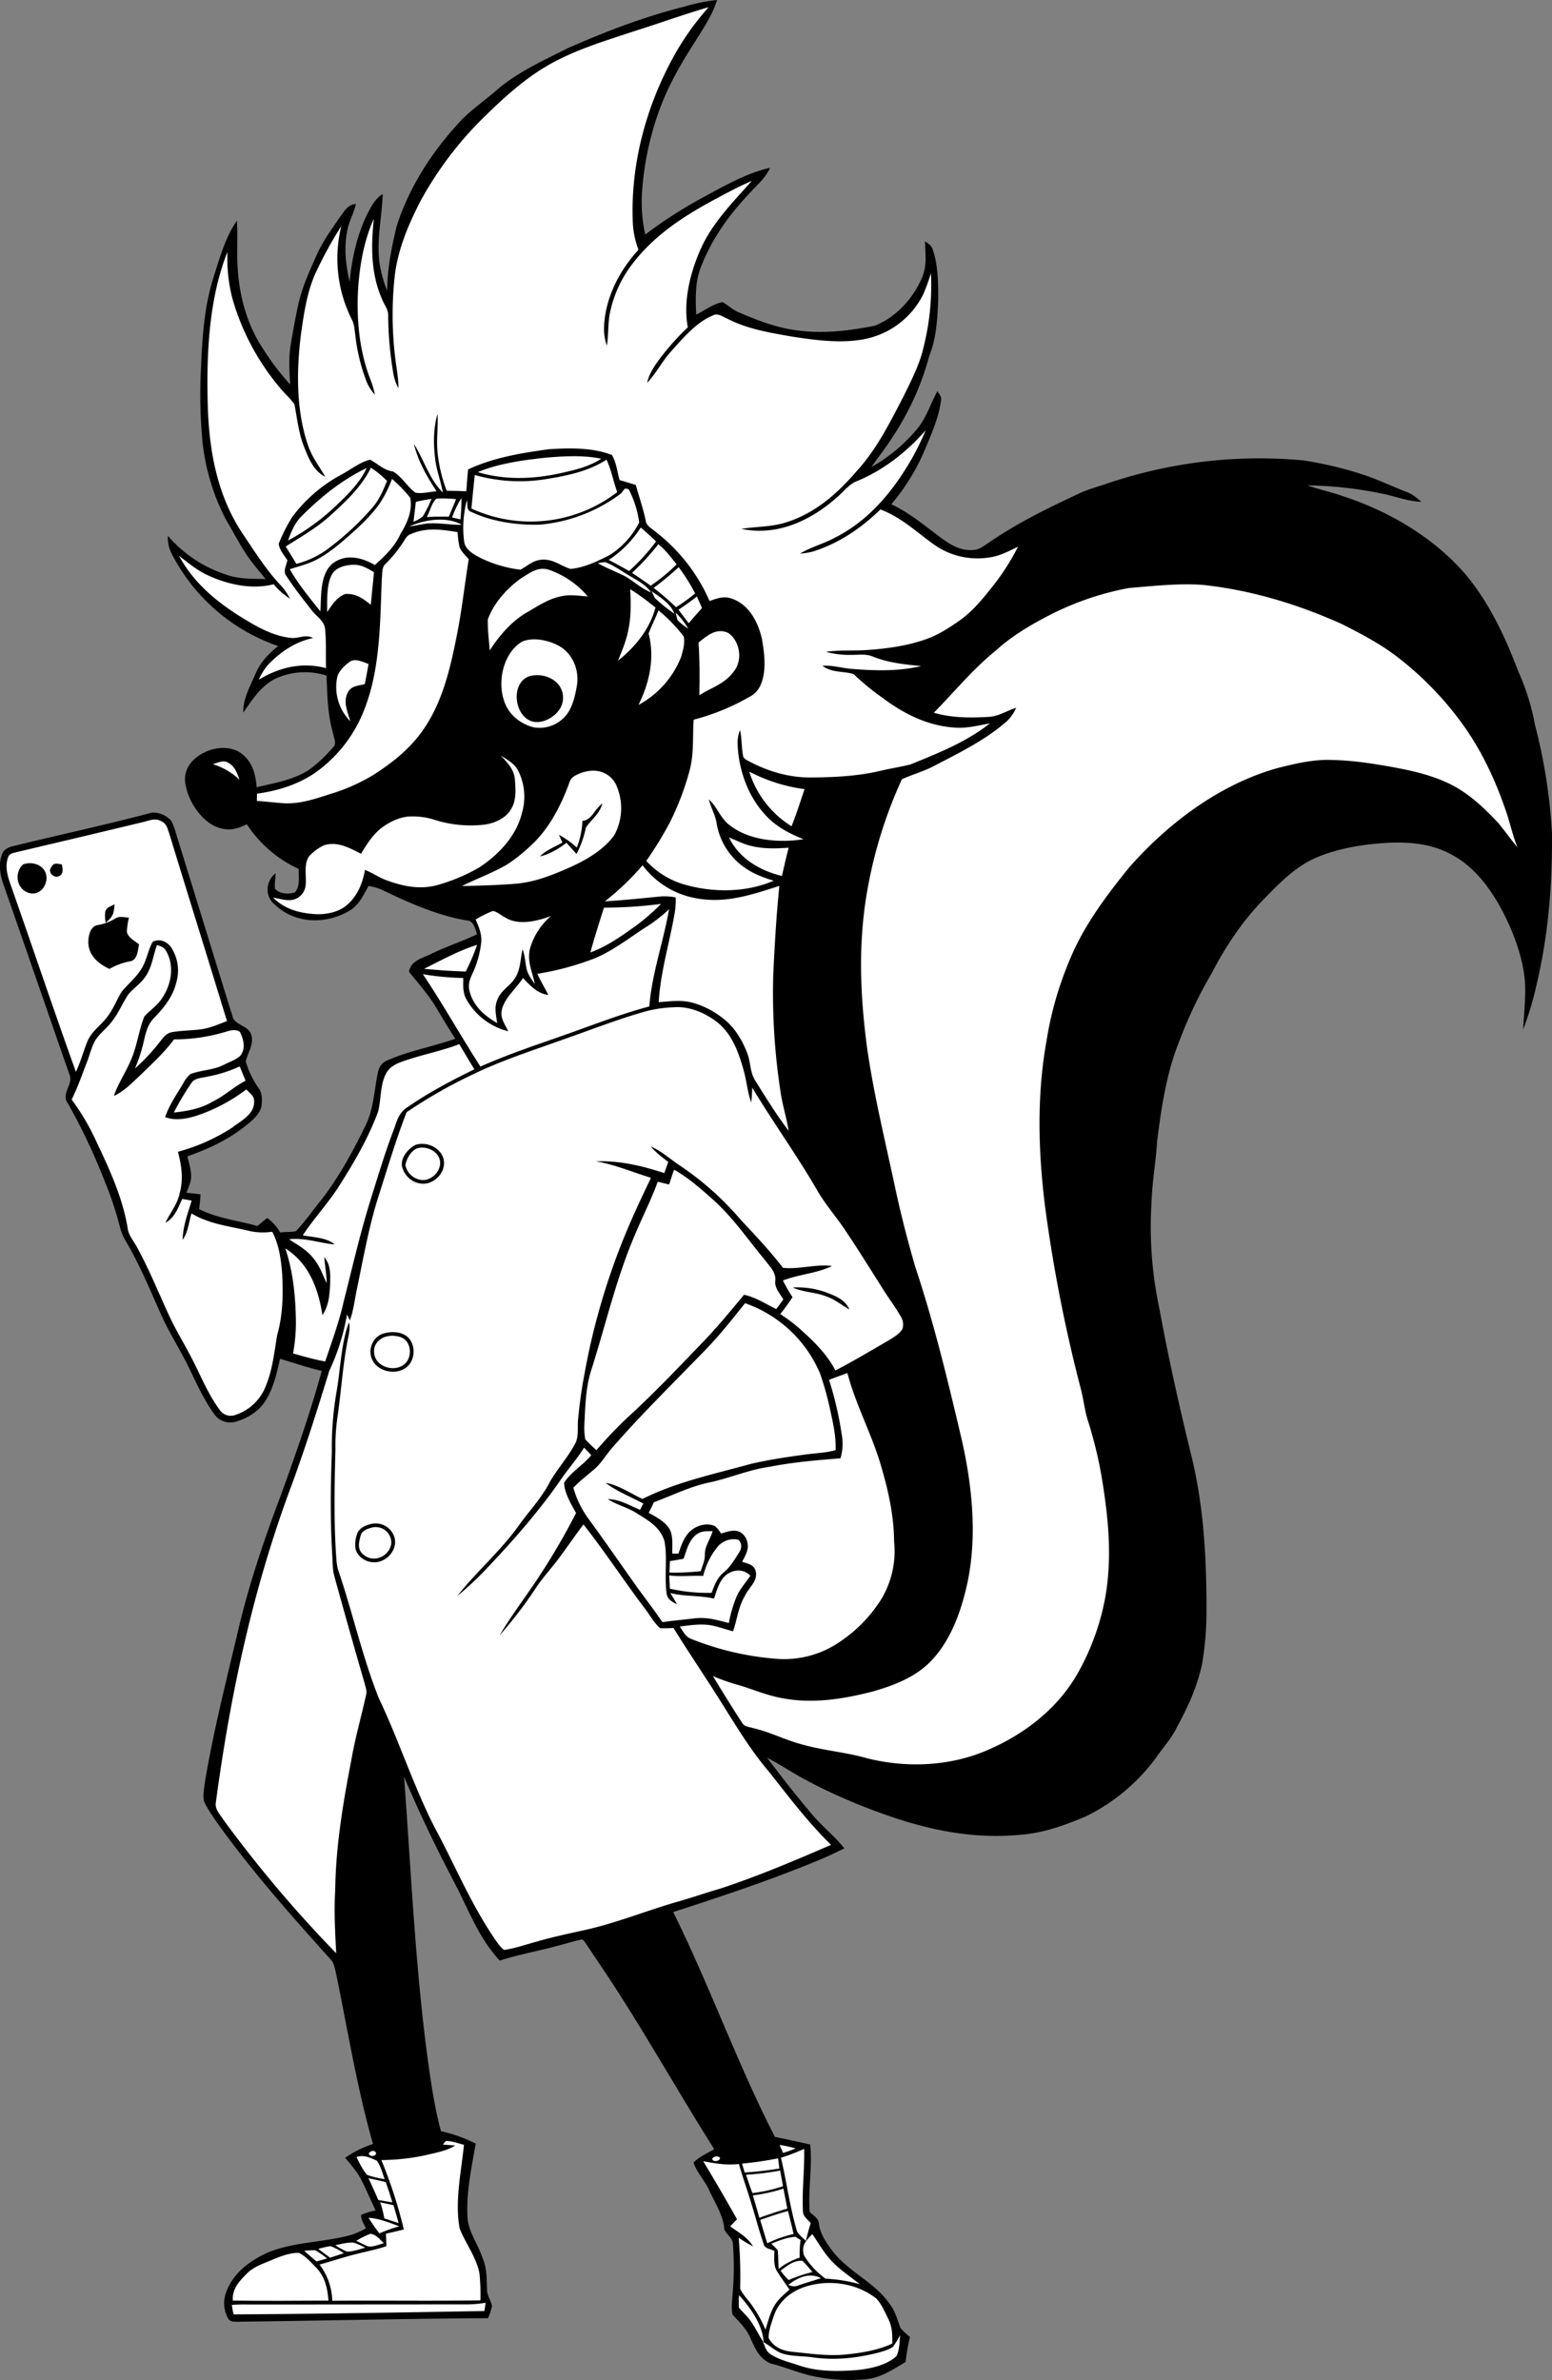 <svg id="Layer_1" data-name="Layer 1" xmlns="http://www.w3.org/2000/svg" viewBox="0 0 659.91 1011.77"><rect x="0" y="0" width="659.91" height="1011.77" fill="#808080" stroke="none"/><defs><style>.cls-1{fill:#fff;}</style></defs><path d="M535.39,48.73c-1.87,6.21-5.77,12-9.19,17.47-5.5,8.56-10.56,17.14-14.31,26.63a126.16,126.16,0,0,0-8.43,38.24,63.37,63.37,0,0,0,1.41,17.37,189.44,189.44,0,0,1,24.72-15.86c8.83-4.81,18.49-10.31,28.34-12.52-1.92,4.43-5.65,7.38-8.88,11-8.76,9.25-16,19.43-20.6,31.4-2.43,6.16-2.22,13.47-1.91,20,3.6-1.73,7.31-4.61,11.27-5.3,2.29,1.42,4.21,3.23,6.73,4.31,8.16,3.5,16.22,6.64,25.09,7.74,11.14,1.5,21.86.13,32.8-2,9.07-3.55,16.46-11.69,20.17-20.59,2.17-5.14,1.3-9.92,1.24-15.28,1.47,1,2.76,1.73,3.3,3.54,2.25,6.64,2.33,14.21,2.29,21.15-.33,8.36-.76,16.56-3.92,24.35-3.91,14.91-11.08,28.61-20.21,41-1.46,1.93-2.9,3.87-4.24,5.89a70.1,70.1,0,0,0,19.66-16.48c3.87-4.86,5.46-10.47,8.37-15.79.8,1.38,1.85,2.25,1.54,4-.92,7.16-4.08,14.24-6.85,20.87A89.9,89.9,0,0,1,609.5,263.1c7.37,3.52,13.53,8.51,20,13.45,4.38,3.24,8.84,6.4,14.58,6,2.62,0,4.5-1.6,6.6-2.95,11.89-8.2,24.45-14.43,37.49-20.52,4.46-2.27,9.16-3.42,13.87-5.05a201.08,201.08,0,0,1,82.74-9.56,160,160,0,0,1,25.64,6.14c6.37,2.15,12.28,5,18.6,7.44,2.34.88,3.93,2.47,5.88,4-6.12-.16-11.28-2.51-17.31-3.58a166.06,166.06,0,0,0-31.1-3.4c4.87,1.75,9.95,2.81,14.83,4.52,19.35,6.3,38.07,17.15,51.62,32.5,10.39,12,17.53,27.21,23.12,42a99.5,99.5,0,0,1,7.12,22.77A234.28,234.28,0,0,1,890.41,403c.17,21.52-1.5,42.89-6.45,63.87a133.85,133.85,0,0,1-5.81,19.52c.35-6.68,1.16-13.7.77-20.43-.93-10.47-4.86-20.91-9.7-30.18-5.18-9.68-12-18.87-22-24-8.17-4.38-17.15-5.15-26.27-4.79-10.32.58-21.14,2.25-30.71,6.3-9.11,3.9-16.07,11.23-22.85,18.21-8.82,9.09-16,20-21.8,31.2a188,188,0,0,0-13.58,28.47c-5.48,13.44-7.76,28.71-9.53,43.06-.51,8.65-2.11,17.15-2.35,25.82a165.87,165.87,0,0,0,3.22,44.34c3.86,21,8.5,41.89,13.61,62.65,5.38,21.81,6.54,43.64,6.56,66a135.82,135.82,0,0,1-1.82,22.69c-2,9.84-6,18.51-10.78,27.27-2.23,4.68-5.6,8.25-8.52,12.48A81.2,81.2,0,0,1,692,821c-9.08,3.8-18,7.06-27.93,7.75-23.15,2.16-44.57-3.45-65.9-11.85a227.61,227.61,0,0,1-26-12c-5.21-2.89-10.2-6.17-15.5-8.94,6,8,12.31,16,18.76,23.67,4.37,5.29,9.82,9.52,14.11,14.85-2.69,1.31-5.39,2.61-8.11,3.85-21.15,8.95-42.85,16.19-64.68,23.25C532.29,892.88,544,926,560,957.16c5,1,10,2.13,15,3.24,1,9.55-.94,19-.22,28.65,1.51,1.54,3.84,2.69,3.95,5.08.46,4.24,3.18,8.06,5.65,11.43,7.23,9.34,17.79,13.1,24.41,22.6,2.42,3.14,3.24,6.71,4.63,10.31a33.47,33.47,0,0,0,4,3.73,84.65,84.65,0,0,0-1.84,10.63c-5,3-10.73,6.83-16.66,7.31a73.93,73.93,0,0,1-22.79-1.3c-6.09-1.25-11.71-3.85-17.76-5.29-5.1-2.12-6.75-6.44-8.9-11.08-1.71-4-4.63-6.64-7.46-9.74-.62-2.45-.24-5.23-.08-7.73a133,133,0,0,0,.24-22c.09-2.58-2.5-4.21-3.67-6.41-.31-5.81-4-11.43-6.41-16.67-1.78-4.16-5.33-7.57-6.67-11.83,2.3-2.48,5.87-4,8.8-5.69-15-23.71-28.67-48.14-44-71.59-3.29-5-6.73-10-10-15-.66-.85-1.23-2.15-2.24-2.61-3.7.73-7.31,2-11,2.86-8,2.16-16.16,3.64-24,6.14-9.16-9.94-13.28-21.83-19.5-33.62C415.83,834,408.68,819.14,402.3,804c3,39.89,4.77,80.82,10.11,120.37,1.44,10.14,2.9,20.48,5.61,30.37A62.78,62.78,0,0,1,432.79,960c-1.77,10.14-4.08,20.78-3.51,31.09.2,6.14,4.29,11.2,6.31,17.32,2,4.43,1.81,8.9,2,13.63,0,2.64,1.6,4.5,2.13,7a26.65,26.65,0,0,1-1.71,5.18c-35.65.22-71.31,1.09-107,1.52-1.46-.07-2.6,0-3.49-1.36a13.39,13.39,0,0,1-.72-11.54c2.93-7.85,10.1-13.14,17.5-16.47,11.12-4.72,24.55-4.3,36.2-7.74a44.76,44.76,0,0,0,5.63-2.59c-.88-1.91-2.08-3.54-2.11-5.67a25.39,25.39,0,0,1,6.2-1.93c-2.12-4.45-4-9-6.29-13.39-1.78-3.36-4.24-6.1-6.64-9a43.84,43.84,0,0,1,11.83-5.86c-6.78-23.64-10.69-48.18-15.59-71.86-.52-2.14-.85-4.82-2.33-6.52-16-17.71-31.89-35.73-46.06-55-2.76-3.93-5.77-7.87-7.85-12.19-.62-2.57,0-5.57.33-8.16,3.6-21.7,9.1-43.15,14.13-64.55,4.62-19.75,11.15-38.88,18.29-57.84,6.26-17.31,12.42-34.76,17.27-52.53-6-1.46-11.83-3.39-17.72-5.18-1.49,6.38-2.71,12.34-6.3,18-2.69,4.38-7.64,7.31-12.47,8.74a8.37,8.37,0,0,1-9-2.9c-4.42-6.08-7.42-12.64-10.64-19.37-4-8.3-9-15.89-12.68-24.34-4.4-10-8.75-20.31-14.27-29.73a21.6,21.6,0,0,1-2.71-6.39,145.46,145.46,0,0,0-6.47-19.42,251.84,251.84,0,0,0-15.76-33.29c-3-4.17,2.79-8.09.63-12.45-9.22-26.48-18.36-53.06-27.61-79.54-1.68-4.49-2.71-9.51-.81-14.1,1.59-3.22,5.07-3,8.13-4,18.48-4.44,37.16-8.53,55.52-13.39a10.29,10.29,0,0,1,8.16,3.49c1.48,2.69,2.13,5.9,3.1,8.81C314,431,321.76,456.2,329.35,480.74c.89,3.82,6.29,3.79,7.83,7.41,1.66,4.28-1.33,7.86-2.18,11.83a38.67,38.67,0,0,0,5.58,11.5c1.58,2.19,1.46,5.48,1,8-.87,3.14-3.94,5.71-6.42,7.65-7.24,6-16.22,10.09-25,13.2.73,2.77,1.64,5.73,1.61,8.61,0,2.3-1.2,4.7-2,6.85,2,.2,4,.41,6,.68-.12,2.1-.33,4.19-.58,6.28,7.92,4,16.36,4.79,24.78,7.19,1.36-1.18,2.74-2.31,4.15-3.42a19.43,19.43,0,0,1,5.51,6.15c2.21-.28,4.52-.09,6.68-.55,3.92-4,7.12-8.83,10.71-13.17,7.47-9.56,13.38-20.41,18.69-31.29,3.81-7.49,3.83-15.45,5.61-23.46a6.5,6.5,0,0,1,4.12-4.79c9-3.93,19.47-5.86,28.66-9.09-2.83-4.36-5.47-8.81-8.13-13.27-3.32-5.5-7.55-10.23-11.56-15.2.74-4.87,6.07-5.85,9.77-7.76,6.25-3.05,12.94-5.17,19.17-8.19-.68-2.1-1.47-5.83-4.26-5.85-12.74-2.12-25.21-7.75-36.77-13.33a29.4,29.4,0,0,0-5.09-1.37c-2.19,3.9-3.78,7.6-7.6,10.22-9.95,6.18-23.27,6.14-32.1-2.12-4.51-3.55-4.2-9.93.14-13.49,0,2.16-.49,4.4-.24,6.55,1.89,2.28,5.78,2.47,8.4,1.61,2.39-2.31,1.62-6.93,1.7-10a52.23,52.23,0,0,1-22-18.91c-2.8,1.13-5.31,2.29-8.43,2.08-4.55-.27-8.36-2.71-11.29-6.07a27,27,0,0,1-6.51-13.44,11,11,0,0,1,2.58-9c4.68-5.37,13.47-7.93,20-4.56,5.56,3.28,7.32,9.06,7.75,15.17,7.6-1.8,16.56-3.23,23-7.93a59.66,59.66,0,0,0,9.73-9.33c1.3-1.25.11-3.66-.11-5.2-2.46-8.29-2.54-16.5-2.92-25a30,30,0,0,0-22.54,1.72c-5.92,3.48-9,8.55-12.83,14-.25-5.61,3-11.48,5.23-16.54,2-4.89,5.57-8.44,9.6-11.73a80.08,80.08,0,0,1-45.41-39.53,14.31,14.31,0,0,1-1.47-7.31,55.11,55.11,0,0,0,24.43,16.36c5.68,2.11,11.14,1.82,17.11,2-2.08-2.63-4.28-5.16-6.3-7.84-4.1-5.41-7-11.56-10.56-17.43A92.77,92.77,0,0,1,316.66,237a216.9,216.9,0,0,1-.85-28c.64-14.66,1.09-28.58,5.59-42.7,2.58-8,5-16.92,9.86-23.78.37,6.12-.06,12.2.2,18.32.49,11.27,3,22.29,8.48,32.21a112.68,112.68,0,0,0,13.93,19.14c-.27-5.76-.69-11.27.27-17s1.94-11.27,3.16-16.85c1.74-7.78,4.94-14.65,8.17-21.87,2.52-5.53,6.09-10.3,9.57-15.44,2-2.61,3.16-5.26,6.83-5.6A44.06,44.06,0,0,1,380,141c-3.7,8.32-2.94,18.78-.84,27.43,1-9.7,3-19.17,7.19-28.05,1.85-3.56,3.38-6.94,6.88-9.18-.3,9.86-2.71,19.54-1.3,29.77a56.21,56.21,0,0,0,3.2,11.37c.06-9.39,1.86-18.26,4-27.33,5-15.76,14.13-30.37,25.19-42.62,5.08-6,11.07-9.93,17-15,8.71-7.75,20.34-13,30.75-18.25,16-7,32.47-13.38,49.44-17.59A75.19,75.19,0,0,1,535.39,48.73Z" transform="translate(-230.51 -48.73)"/><path class="cls-1" d="M531.83,51.78a116.42,116.42,0,0,0-13.14,17.91c-13,22.25-20.35,48.51-19.07,74.36A36.83,36.83,0,0,0,502,154.9c-6.6,7.25-11.57,15.77-13.7,25.4-1.06,4.94-1.55,10.5.25,15.32.77-4.63.38-9.23,1.3-13.84a51,51,0,0,1,8.49-19.43c9.08-12.56,21.42-20.86,34.84-28.17,5.58-3,11.18-6.05,17-8.54-8.4,9.45-17.37,18.39-22.3,30.25-4.16,9.78-6.87,21.36-4.92,32a107.54,107.54,0,0,0-12.29,13.83c-2.18,3-4.18,6.06-5,9.76,3.93-4.08,6.43-9.3,10.29-13.48,5-5.6,10.74-12.38,17.82-15.23,1.88-1.09,4.26.73,6,1.43,8.42,4.42,18.25,6,27.56,7.63,9.84,1.51,20.83,3,30.66,1.08A35.56,35.56,0,0,0,623,174a75.75,75.75,0,0,0,3.34-9.18,107.54,107.54,0,0,1-3.08,31.3c-1.61,7.42-5.38,14.56-8.71,21.42-6,11.42-11.31,22.29-20.13,31.87-8,9.23-17.08,17.22-28.91,21.15-6.66,2.28-12.9,1.91-19.78,3,14.86,3.14,29-3.25,40-12.83,3.15-2.49,5.69-6.32,9.45-7.58,11.22-4.72,20.93-12.36,28.92-21.49A111,111,0,0,1,612.6,252.6c-7.13,10.3-15.93,19.12-27.22,24.78-4.81,2.59-10,3.85-14.68,6.7a31.61,31.61,0,0,0,5.56-.91c11-3.49,20.4-9.9,28.61-17.87,8.74,3.34,14.87,9.2,22.28,14.56a31.91,31.91,0,0,0,23.55,5.92c4.69-.54,8.51-2.65,12.68-4.63a102.13,102.13,0,0,1-10.17,16.06c-4.52,5.67-8.71,11.06-14.68,15.32-4.36,3.06-9.1,6.1-14.14,7.88-7.7,2.78-16.22,4-24.36,4.59-6.14.53-12.2-.06-18.32.84A36.82,36.82,0,0,0,592,327.13c3.56.06,6.66-.61,10,.85,6.53,2.58,13.28,3.22,20.21,3.91-9.66,2.27-19.47,2-29.3,1.22-4.27-.29-8.47-1.69-12.68-1.31,4,3,8.7,2.13,13.24,3.5a103.33,103.33,0,0,0,12.17,10c8.89,6.72,19,11.86,30.28,12.7,5.46.53,10.23-.82,15.52-1.75-10.29,8.05-21.83,12.56-33.77,17.46-4.08,1-8.26,1.66-12.37,2.6-9.82,2.42-20.27,2.87-30.34,2.94-9.52,0-18.59-2.82-26.87-7.36a3.61,3.61,0,0,1-1.54-1.39c-.77-3.74-.57-7.61-1.35-11.37-1.45,3.22-1.09,6.4-.78,9.81,1.1,9.12,4.47,18.06,10.5,25.08,4.59,5.55,10.62,8.85,17.22,11.47-10,1.61-22.64.69-31-5.67-4.29-3-5.46-7.84-9.22-11.25.83,3.53,2.75,6.56,3.3,10.18A28.51,28.51,0,0,0,542,413c4.66,5.36,10.8,8.18,17.5,10.12-11.39,4.95-24.76,5.12-36.65,2a35.44,35.44,0,0,1-17.55-10.4A156,156,0,0,0,515,399a116.43,116.43,0,0,0,8.62-22.32c2.05-7.47,1.34-14.37,1.83-22a95.29,95.29,0,0,0,23.64-9.66,10.06,10.06,0,0,0,4.52-4.44c3-6.11,2-13.91.84-20.39-1.66-7.13-5.48-14.48-12.83-17-3.4-1.18-6.22-.08-9.41,1.05a74.88,74.88,0,0,0-23.06-29.52c-1.62-1.44-3.85-2.39-4.1-4.77-1.09-5.11-2.8-10-4.19-15.05-2.29-.72-4.59-1.4-6.89-2.08-1-3.46-1.41-7.58-3.27-10.67-8.24-3.21-18.08-3-26.78-2.45-11.52,1.57-23.81,3.58-34.38,8.61-.3,3.09-.53,6.2-.74,9.3-2.78-.17-5.57-.22-8.35-.23a64,64,0,0,1-3.9-16.42c-.54-5.45.31-10.78,0-16.24-1.87,6.29-1.79,13.29-.92,19.74.62,4.66,2.35,9,3.17,13.61-5.58-5.24-8.15-14.21-12.29-20.59,1.83,7.47,5.5,13.74,9.63,20.12-2.88.16-6.18,1.13-9,.57-3.41-2.52-5.95-7-9.54-9-4-.56-6.3-3.23-9.72-5-4.36,1-8.3,4.27-12.25,6.35a63.27,63.27,0,0,0-20.92,18.07,72.84,72.84,0,0,0-5.7,11.29c.28,2.58,2.29,4.9,3.69,7-.35,2-1.92,4.73-.54,6.53,3.24,5,7,9.78,10.7,14.52,2.14,2.9,5.43,4.53,5.86,8.09.59,5.54.22,11.19.43,16.76-10.09-2.71-19.84-.4-28.61,4.9a25,25,0,0,1,3.94-6.33c5.27-5.5,11.6-9.82,19.16-11.38-3.12-1.65-5.46,0-8.69,0-5.81-.4-11.44-2.85-16.46-5.67C325.66,307,313.87,298.37,306.61,285c3.95,3,7.6,6.15,12.17,8.24,8.51,4,18.83,6.23,28.1,3.87a29.48,29.48,0,0,0,6.92,6.12,23.55,23.55,0,0,0-4.12-5.87c-6.29-6.73-11.28-14.78-16.51-22.52C322.68,258.64,319.41,240,318.85,221c-.58-21.36.38-45.14,8.39-65.21a66.92,66.92,0,0,0,2.11,19.93A102.45,102.45,0,0,0,349.05,213c2.08,2.61,4.61,4.84,6.62,7.49,1.2,6,1.74,12,4,17.84,2,5.11,4,10.42,9.14,13.12-2.57-4.6-5.79-8.54-7.41-13.67-5.07-14.83-4.83-32.05-2.86-47.43,1.25-8.73,2.66-18.31,6.51-26.29a169.64,169.64,0,0,1,10.57-19.19,57.85,57.85,0,0,0,4.64,40c.95,1.94,1,4.15,1.32,6.28a79.85,79.85,0,0,0,4.73,19.65,18.08,18.08,0,0,0,3.61,5.71A40.54,40.54,0,0,0,388,210c-4.56-11.58-5.85-24.7-5.3-37.05.58-10.49,2.38-21.57,6.76-31.19-1.21,11.84-1.33,23.13,3.53,34.25,1,2.5,2.67,4.22,2.58,7a152.3,152.3,0,0,0,2.17,24.4,20.81,20.81,0,0,0,2.16,6.36c.1-4.2-.78-8.08-1.25-12.21a150.86,150.86,0,0,1-.19-36.41c1.51-11.1,5.75-21,10.8-30.88a151.72,151.72,0,0,1,27.66-36.35C444.3,90.68,452.23,83.52,461,78c12.4-7.69,26-11.63,39.73-16.19C511.13,58.55,521.37,54.81,531.83,51.78Z" transform="translate(-230.51 -48.73)"/><path class="cls-1" d="M463,243.25c7.57-.62,15.7-1.11,23.17.5-5.39,3.5-11.17,4.75-17.34,6.15-11.63,2.56-23.69,3-35.2-.46C442.75,245.67,453.23,244.26,463,243.25Z" transform="translate(-230.51 -48.73)"/><path class="cls-1" d="M488.4,244.13c2.07,4.37,2.87,9.22,4.56,13.79a60.27,60.27,0,0,1-62,7c.43-4.76.93-9.51,1.42-14.26a70.16,70.16,0,0,0,29.43,1.89C471,251.08,480.52,249.27,488.4,244.13Z" transform="translate(-230.51 -48.73)"/><path class="cls-1" d="M386.39,247.71c-3.11,6.77-8.56,11.75-13.86,16.82a93.26,93.26,0,0,1-19.58,14c1.47-3.91,2.93-7.6,6-10.58C367.13,259.87,375.94,252.7,386.39,247.71Z" transform="translate(-230.51 -48.73)"/><path class="cls-1" d="M388.24,247.56a42.89,42.89,0,0,1,6.84,5.62c-1.61,3.9-3.17,7.69-5.93,11a117.07,117.07,0,0,1-18.07,17,38.46,38.46,0,0,1-14.58,7.26c-1.44-2.5-3-4.93-4.51-7.37,6.31-4.05,12.72-7.64,18.37-12.64C377.34,262.16,384,256,388.24,247.56Z" transform="translate(-230.51 -48.73)"/><path class="cls-1" d="M397.18,252.31a60.78,60.78,0,0,1,7.73,8c1.15,5.43-1.32,10.83-4.1,15.39-2.49,5.45-6.53,9.26-10.89,13.22-5.8-3.31-12.71-5-18.34-.33-5.13,4.79-4.42,13.66-4.85,20.05-4.56-5.76-9.39-11.53-13-17.93,4.08-1.33,8-2.23,11.77-4.27,4.76-2.53,9.14-6.24,13.2-9.76,4.7-4.16,9.54-8.67,13.19-13.8A49.84,49.84,0,0,0,397.18,252.31Z" transform="translate(-230.51 -48.73)"/><path class="cls-1" d="M497.91,256.87a42.94,42.94,0,0,1,4.38,14,35.45,35.45,0,0,1-12.6,13.85c-5.21,2.64-10.71,5.34-16.58,5.86-4.2-1.25-7.24-4.23-12.12-3.92-3.89.22-6,2.58-9.22,4.26A53.25,53.25,0,0,1,435,286c-2.85-1.45-6.68-3.51-7.12-7a44.69,44.69,0,0,1,1.18-17.64c.43,1.84-.43,4.12,1.74,4.94,8.86,4.22,19.44,5.73,29.19,5.47a67.17,67.17,0,0,0,34.5-13.22C495.87,257.24,495.75,255.7,497.91,256.87Z" transform="translate(-230.51 -48.73)"/><path class="cls-1" d="M414,260.8a50.43,50.43,0,0,1-3.74,7.5,16.81,16.81,0,0,1-3.93,2.26c.34-2.82.66-5.65,1-8.47C409.54,261.53,411.77,261.17,414,260.8Z" transform="translate(-230.51 -48.73)"/><path class="cls-1" d="M416.07,260.71a50.9,50.9,0,0,1,8.37.22q-1.53,3.74-3.1,7.45c-3.12-.08-6.23,0-9.35.15C413.3,266.18,414.06,262.46,416.07,260.71Z" transform="translate(-230.51 -48.73)"/><path class="cls-1" d="M426.71,260.46a81.11,81.11,0,0,1-.42,9.09l-3.54-.83A38.74,38.74,0,0,1,426.71,260.46Z" transform="translate(-230.51 -48.73)"/><path class="cls-1" d="M426.92,271.84c-4.77.1-9.22-.87-14-.62-2.84.2-5.58,1-8.42,1.34C411,269.57,420.5,268.14,426.92,271.84Z" transform="translate(-230.51 -48.73)"/><path class="cls-1" d="M502.94,273c2.28,1.87,4.4,3.86,6.54,5.9A84.61,84.61,0,0,1,498,291.48c-2.86-1.62-5.74-3.21-8.67-4.69A46.51,46.51,0,0,0,502.94,273Z" transform="translate(-230.51 -48.73)"/><path class="cls-1" d="M425.07,274.93a45.89,45.89,0,0,0,.81,6.32c.74,2,2.59,3.63,3.94,5.22-1.76,10.8-2.91,21.66-5.08,32.39-2.61,13.4-5.95,27.74-13.67,39.21-5.65,8.52-13.33,14.68-21.87,20.13a79.79,79.79,0,0,1-18,8c-6.68,2.12-13.1,4.43-20.24,4-3.75-.28-7.48-.74-11.23-1,0-1,.06-2.05.06-3.07,8.53-1.16,16.66-3.63,23.92-8.33a58.56,58.56,0,0,0,21.94-28.08c6.62-17.11,6.48-37,7.21-55.05.27-2-.08-4.8,1.55-6.18a55.61,55.61,0,0,0,7.21-8.77c1.19-1.64,1.73-3.45,3.84-4.05C412,272.87,418.32,273.86,425.07,274.93Z" transform="translate(-230.51 -48.73)"/><path class="cls-1" d="M510.45,280.07c3,2.43,5.38,5.61,7.78,8.57a76.83,76.83,0,0,1-11.05,9.07c-2.62-1.86-5.28-3.66-7.94-5.46A104.22,104.22,0,0,0,510.45,280.07Z" transform="translate(-230.51 -48.73)"/><path class="cls-1" d="M487.81,287.7c3.93,1.39,7.61,4.3,11.25,6.31,3.16,1.86,6.16,3.49,8.3,6.59-4.25-1.71-7.28-4.71-11.14-6.94-3.83-1.9-7.79-3.39-11.51-5.51A22.92,22.92,0,0,1,487.81,287.7Z" transform="translate(-230.51 -48.73)"/><path class="cls-1" d="M381,288.8c3.33,0,5.76,1.57,8.52,3.17-.39,4.63-.95,9.24-1.35,13.88-3.24-2.7-6.41-4.9-10.86-4.61-3.75,1.49-5.52,4.53-7.71,7.67.09-4.91-.35-11,1.81-15.52C373,289.88,377.5,288.88,381,288.8Z" transform="translate(-230.51 -48.73)"/><path class="cls-1" d="M519.09,289.84a80.6,80.6,0,0,1,7,11.19,84.59,84.59,0,0,1-8.12,5.83,122,122,0,0,0-9.53-8.21A124.19,124.19,0,0,0,519.09,289.84Z" transform="translate(-230.51 -48.73)"/><path class="cls-1" d="M463.85,290.93a37.94,37.94,0,0,1,16.59,11.36c-3.86-.25-7.3-.93-11.15-.1-5.33,1-9.78,4-14.41,6.69-6.65,3.72-12.05,10-16.14,16.37-.32-4.36-.92-8.79-.81-13.16,2.57-7.16,8.27-13.4,14.44-17.72C456,292.15,459.32,289.52,463.85,290.93Z" transform="translate(-230.51 -48.73)"/><path class="cls-1" d="M741.92,297.38c20.38,2.16,40.43,8.2,59.08,16.62,8.18,4.12,16.61,8.52,23.85,14.16A137.83,137.83,0,0,1,852.4,356.6C860.63,368,866.51,380.73,871,394c1.7,5,2.73,10,4.72,14.91-2.86-3.37-5.37-7-8.22-10.4-5.76-6.16-12.27-12.32-19.84-16.16s-15.54-5.71-23.74-7.28c-8.81-1.61-17.94-3.1-26.9-3.25-7.6-.38-15.45,1.46-22.79,3.3-24.7,6.71-46.93,23.41-63.65,42.43-9.42,11.6-19,24.4-24.8,38.23a146.51,146.51,0,0,0-10.3,35.55c-4.37,24-3.46,49.51-.16,73.63A641.1,641.1,0,0,0,690,638.87c1.24,4.61,1.65,9.34,3.13,13.9A180.7,180.7,0,0,1,699,677c2.74,16.7,4.41,32.93,1.65,49.77a103.3,103.3,0,0,1-12.5,34.34c-8.76,14.84-23.16,25.59-38.91,32.1s-33.89,7.11-50.34,2.91c-8.95-2.55-18.23-3.21-27.19-5.76-7.24-1.85-13.79-5.38-21.07-7-1.78-.6-3.62-.5-4.63-2.32-4.27-6.51-8.33-13.17-12.4-19.8a86.09,86.09,0,0,0,9.73,3.5c6.45,1.74,12.39,4.5,19,5.76,13.12,2.7,26.56.62,39.36-2.72,9.39-2.71,18.66-6.27,25.38-13.68,8.14-8.81,12.51-21.62,14.92-33.17,4.24-20.71,1.59-43.08-3.33-63.46-5.56-23.54-11.33-47.24-19-70.2-3.28-11.33-6.24-22.71-8.67-34.26-4.12-19.28-8.86-38.59-11.7-58.11-3.08-22.62-4-45.11,0-67.68A193.05,193.05,0,0,1,614,380c4.62-2.12,9.58-3.4,14.09-5.88,10-5.2,20.68-10.45,29.29-17.72a16.85,16.85,0,0,0,5.19-6.78c-4.11,1.31-7.49,3.66-11.62,3.86-7.9.47-15.71.47-23.38-1.76,8.76-8.89,16.82-18.78,26.54-26.57,6.18-5.65,13.58-10.13,21-14.05a123.55,123.55,0,0,1,35.35-12.39C720.78,297.87,731.57,296.62,741.92,297.38Z" transform="translate(-230.51 -48.73)"/><path class="cls-1" d="M498.49,299.21l2.64,1.73c2.8,1.88,5.46,3.95,8.1,6.05-2.51,9.32-8.53,16.67-15.94,22.61,1.56-4,3.29-7.84,4.18-12.08C498.9,311.44,498.79,305.4,498.49,299.21Z" transform="translate(-230.51 -48.73)"/><path class="cls-1" d="M507.64,300.11c3.47,2.42,8.18,5.38,9.64,9.54a64.09,64.09,0,0,1-8.37-6.75C508.47,302,508,301.05,507.64,300.11Z" transform="translate(-230.51 -48.73)"/><path class="cls-1" d="M526.82,302.31,529,307.2c-1.92,2.13-3.79,4.3-5.66,6.47q-2.16-2.88-4.34-5.73C521.7,306.14,524.29,304.28,526.82,302.31Z" transform="translate(-230.51 -48.73)"/><path class="cls-1" d="M510.48,308.2a68.25,68.25,0,0,1,10.68,11c.79,2.67-.31,6.23-1.07,8.88A39.73,39.73,0,0,1,502,348.4c4.66-9.44,7-20,4.29-30.37C507.58,314.72,509.21,311.54,510.48,308.2Z" transform="translate(-230.51 -48.73)"/><path class="cls-1" d="M517.8,309.16a33,33,0,0,1,5.34,6.79,25.07,25.07,0,0,1-4.55-3.59C518.3,311.3,518,310.23,517.8,309.16Z" transform="translate(-230.51 -48.73)"/><path class="cls-1" d="M540.16,317.81c5.12,3.46,6.28,11.83,2.22,16.56-4,5.29-9.22,6.54-14.52,9.91.17-7.46.18-14.92-.33-22.37C531.11,318.94,535.26,315.44,540.16,317.81Z" transform="translate(-230.51 -48.73)"/><path class="cls-1" d="M452.53,321.49c4.6-2,11-.65,15.32,1.65,6,3.09,9,10.21,8,16.76-.64,3.85-1.52,8-3.56,11.4a14.58,14.58,0,0,1-15.13,6.57c-5.84-1.62-10.65-5.65-12.43-11.58C442,338,444.66,326.16,452.53,321.49Z" transform="translate(-230.51 -48.73)"/><path class="cls-1" d="M379.31,330c2.35-1.53,5.56.2,7.9,1-.49,2.87-1,5.71-1.61,8.55-2.4.67-5.51.72-6.93,3.11-2.53,4.12-.42,8.55.81,12.7A20.68,20.68,0,0,1,374,336.15C374.91,333.63,377.15,331.55,379.31,330Z" transform="translate(-230.51 -48.73)"/><path d="M455.35,336.29c4.51-1.46,10.49.1,13.16,4.2a9,9,0,0,1-.56,10.45c-2.36,3-6.71,5.36-10.61,4.61C449.2,353.82,447.36,339.36,455.35,336.29Z" transform="translate(-230.51 -48.73)"/><path class="cls-1" d="M443.44,369.88c2.76,1.91,5.72,3.29,7.32,6.36a24.36,24.36,0,0,1,1.63,18.27c-2.34,9.61-9.92,17.61-18,22.91a75.71,75.71,0,0,1-18.14,7.63c-7.62,2-14.84.36-22-2.33-2.95-1.19-5.58-3-8.54-4.18-1,5.41-2.89,10.39-6.94,14.25-3.37,3.37-8.14,4.47-12.76,4.61-7.19-.21-14.17-1.81-19.37-7.09,2.63.45,5.65,1.45,8.28.95a7,7,0,0,0,5.57-6.49c.36-3.89-.89-8.55,1.37-11.92a20,20,0,0,1,6.38-4.77C374,406.3,379,409.13,384,411.69c2.36-3.87,4.66-7.6,8.17-10.57,3.81-3,8.87-5.5,13.83-5.31a29.5,29.5,0,0,1,9.69,1.57A50.83,50.83,0,0,0,437,399.23c4-.64,8.69-2.77,10.78-6.47,2.42-3.74,2-9.08,1.59-13.33C448.72,375.27,446.1,372.85,443.44,369.88Z" transform="translate(-230.51 -48.73)"/><path class="cls-1" d="M327.18,372.79c3.18,1.52,4.05,4.35,5.17,7.43A28.32,28.32,0,0,0,321,373.6l1.39-.47C324,372.67,325.55,372,327.18,372.79Z" transform="translate(-230.51 -48.73)"/><path class="cls-1" d="M487.59,377.45a10.33,10.33,0,0,1,5.24,5.74,24,24,0,0,1-1.1,20.54c-4.42,6.19-11.68,10.42-18.47,13.54-7.57,3.33-14.93,6.39-23.26,7.13-7.66.62-15.37.86-23.06,1,6.31-3.17,13-5.56,19.25-9.19a69.94,69.94,0,0,0,10-8c7.74-7,12.84-17,16.39-26.69a4.86,4.86,0,0,1,2.1-2.83C478.41,376.46,483.59,375.43,487.59,377.45Z" transform="translate(-230.51 -48.73)"/><path class="cls-1" d="M549.09,376.74a70,70,0,0,0,23.52,7.46c-1.79,5.27-3.45,10.62-5.54,15.79A42,42,0,0,1,549.09,376.74Z" transform="translate(-230.51 -48.73)"/><path d="M486.64,390.22c-1.12,4.55-4.59,6.73-7,10.31a42.66,42.66,0,0,1-4,11.25c-1.43-1.58-2.83-3.19-4.27-4.76-3.46,2.57-7,4.83-11.28,5.78,2.54-2.63,6.39-4.06,9.56-5.88-.51-1.09-1-2.19-1.48-3.3a39.31,39.31,0,0,1,7.6,5.41,34.42,34.42,0,0,0,2.38-11.29c3.34-.49,4.36-3,6.31-5.33C485.13,391.66,485.87,390.92,486.64,390.22Z" transform="translate(-230.51 -48.73)"/><path class="cls-1" d="M299.09,397.86c2.44,1.11,2.66,3.28,3.49,5.55,8.09,26.48,16.36,52.91,24.44,79.4-3.49,1.32-6.93,2.86-10.64,3.44-4.25.64-8.71.49-12.94,1.31-2.24.44-3.55,2.31-4.9,4a84.1,84.1,0,0,1-10.66,11.42,63.55,63.55,0,0,0,3.33-9.77c1.13-4.37,1.62-8.65,5-11.94,4.14-4.32,7.74-8.77,9.21-14.71a17.86,17.86,0,0,0-2-14.85c-1.69-2.69-5.05-4.15-8-2.6-1.89,3.41-2.48,7.45-4.41,10.87-2.33,4.1-5.87,6.85-8.72,10.29-2.07,3.32-3.4,7-5.79,10.22-2.95,4.22-6.92,6.34-8.88,11.09-1.69,4.25-2.88,8.66-4.83,12.82C253.3,478,244.37,451.42,235.08,425c-1.42-4-2.58-7.93-1.05-12.08.82-1.55,2.29-1.53,3.79-2,17.56-4.15,35.13-8.28,52.67-12.51C293.38,397.85,296.31,396.17,299.09,397.86Z" transform="translate(-230.51 -48.73)"/><path class="cls-1" d="M540.46,404.74c3.1,1.22,5.89,2.74,9.15,3.55,5.44,1.39,10.71,1.19,16.25.83-1.09,4-1.94,8-2.88,12C553.64,418.9,544.74,413.65,540.46,404.74Z" transform="translate(-230.51 -48.73)"/><path d="M240.36,416.17c3.44-1.16,7.7-.23,9.39,3.24,1.95,4.29-1.6,10.25-6.66,9C237.56,427.05,236.32,419.76,240.36,416.17Z" transform="translate(-230.51 -48.73)"/><path d="M256.8,416.19c.3,1.72.89,3.89-1,4.9-2.05,1.34-5.36-1.47-3.49-3.67C253.33,415.22,254.88,416,256.8,416.19Z" transform="translate(-230.51 -48.73)"/><path class="cls-1" d="M503.74,416.56a36.38,36.38,0,0,0,22.55,14c12.7,2.41,23.73-1.43,35.6-5.22-1.27,12.54-2,25.09-2.59,37.68a276.4,276.4,0,0,0,3.08,49.78c.81,5.64,2.57,11.06,3.47,16.67-5.13-6.74-9.61-14-14.11-21.2-2.4-3.67-1.91-7.41-3.41-11.54-2.06-5.57-5.4-11.22-10.17-14.9a36.49,36.49,0,0,0-13.85-7c-4.71-1.07-9-.39-13.72-.07.79-13.25,4.71-25.45,6.89-38.46a34,34,0,0,0,.35-6.05,23.51,23.51,0,0,0-6.8-.39c-7.77.78-15.53,1.57-23.33,2.05A111,111,0,0,0,503.74,416.56Z" transform="translate(-230.51 -48.73)"/><path class="cls-1" d="M511.6,433a95.92,95.92,0,0,1-10.49,9.14c-6.26,4.44-12.29,8.84-19.57,11.5,1.74-6.4,3.78-12.72,5.76-19.05A191.67,191.67,0,0,0,511.6,433Z" transform="translate(-230.51 -48.73)"/><path d="M279.21,433.13c-.29,4.14-.61,5.2-3.79,7.91a18.38,18.38,0,0,1-.17-4.68C275.68,434.41,277.7,434.07,279.21,433.13Z" transform="translate(-230.51 -48.73)"/><path class="cls-1" d="M515,435.24c-2.42,13.94-7.25,27.11-8.41,41.34-12.35,3.31-23.84,7.85-35.89,12.09s-24.16,8.24-35.92,13.49c-8.33-13-15.88-26.45-24.45-39.27a122,122,0,0,0,17.16,1.61c0,3.12-.28,5.94,1.2,8.82a28.23,28.23,0,0,0,17.92,13.82c-1.38-3-3.47-5.51-2.75-9,1.09-5.13,6.21-9.2,9-13.65,3.24,3.3,5.92,6.49,10.79,7.23-1.47-3-3.26-5.9-4.67-9a121.09,121.09,0,0,0,24.21-6.51c8.26-3.39,15.42-9.22,23-14A62.44,62.44,0,0,0,515,435.24Z" transform="translate(-230.51 -48.73)"/><path class="cls-1" d="M440.05,436c1.85.25,3.52,1.93,5.22,2.71,5.49,3.64,13.83,1.6,19.53-.58A28.81,28.81,0,0,0,455.85,452c-1.27,5.59,1,9.76,2.07,15.06-1.42-2-2.91-4-3.49-6.38-.6-2.82-.67-5.64-1.72-8.37-.95,4-.83,8-2.81,11.57-2.22,4.05-6.42,5.61-8,10.08-1.32,3.36-.43,6.27,0,9.68-5.54-3.14-10.3-7.41-11.81-13.84-.57-2.39.11-4.53,1.08-6.69a42.08,42.08,0,0,0,4-14.18c.15-3.41-1.11-6.26-2.42-9.32A52.72,52.72,0,0,1,440.05,436Z" transform="translate(-230.51 -48.73)"/><path d="M279.42,439.27c1.94-1.28,3.76-.52,5.92-.46a34,34,0,0,0-.9,6c.42,2.41,3.44,4,5.21,5.39-.59,2.6-.63,6.78-4,7.23a28.1,28.1,0,0,0-8.63,3.21c-4.46-2.14-8.57-5.39-8.93-10.71-.17-2.79.64-7.56,4.11-7.95A21.27,21.27,0,0,0,279.42,439.27Z" transform="translate(-230.51 -48.73)"/><path class="cls-1" d="M297.24,450.49c1.59.45,3,.9,3.86,2.44,3.88,6.68,2.16,15-2.23,20.95-2,2.75-4.8,4.5-7,7-2.34,5.84-3.07,12.53-5.62,18.32-2.2,5.34-5.45,9.93-7.32,15.43,4.44-2,8-5.84,11.58-9.14,4.82-4.72,10-9.48,14-14.91a74.46,74.46,0,0,0,21.2-3c2.32-.62,4.5-1.61,6.78-.23,1.6,3.26,2.67,7.18.12,10.29-2,1.76-4.82,2.66-7.16,3.87-4.53,2.21-9.45,2.09-14,3.84a13.59,13.59,0,0,0-3.08,4c-2.8,4.77-5.85,9-7.65,14.29,4.26,1.55,8.43.82,12.66-.37a73.25,73.25,0,0,0,21.84-11.4c1.46,1.55,3.53,2.78,3.35,5.17.07,5.48-5.67,8.17-9.4,11.11a81.79,81.79,0,0,1-23,10.22c1.54,5.85,2.39,11.64.74,17.59-1,4.86-4,8.22-6.06,12.57,4-2.15,5.29-6.23,7.15-10.11l4,.69c-1.6,5.33-3.76,11.07-3.83,16.67,2.27-3.12,2.65-7.46,3.75-11.19,8,4.71,16.21,5.36,25,7.53a27,27,0,0,0,9.36.24c2.89,5.62,3.72,11.62,4.2,17.84.48,8.85.31,17.58-2.13,26.16-1.32,7.83-2,15.22-5.27,22.65A20.65,20.65,0,0,1,330,650.42a5.62,5.62,0,0,1-6.08-2.33c-5.28-7.14-8.48-15.65-12.62-23.35-2.88-5.5-6.06-10.68-8.68-16.3-4.54-9.73-8.57-19.86-13.74-29.28-1.33-2.6-3.66-5.18-4.05-8.08-2.19-13.37-7.76-25.23-13.49-37.36a98.24,98.24,0,0,0-10.36-17.55c2.55-5.12,4.38-10.47,6.44-15.78,1.21-3.08,2-6.55,3.61-9.41,1.6-2.55,4.2-4.56,6.15-6.87,3.33-3.81,5.06-8.22,7.67-12.34,2.15-2.79,5.3-4.68,7.33-7.65C295.21,459.91,295.53,455.23,297.24,450.49Z" transform="translate(-230.51 -48.73)"/><path class="cls-1" d="M433.37,450.39a86.7,86.7,0,0,1-4.84,11.36c-5.93-.18-11.83-.59-17.73-1.17C418.25,456.91,425.4,452.91,433.37,450.39Z" transform="translate(-230.51 -48.73)"/><path class="cls-1" d="M517,476.94c6.61-.53,13.46,2.4,18.58,6.43,6.16,5,8.93,12.54,11,19.91,1.39,4.69,1.7,9.57,3.34,14.14.26-2.11.36-4.23.43-6.35,9,15,19.35,29.26,28.08,44.46,3.61,6,8.21,11.16,12,17,5.36,8,10.45,16.23,15.62,24.38,2.44,3.9,5.27,7.6,7.53,11.6a6.28,6.28,0,0,1,.6,5.29c-1.56,2.38-4.57,4-7,5.44-7.1,4.11-14.16,8.32-21.45,12.11-3.65-7-9-12.18-14.78-17.4a70.54,70.54,0,0,0-8.68-6.59c1.86-2.31,3.58-4.7,5.23-7.17a67.5,67.5,0,0,1-4.09-7.09c6.76-2.67,14.37-3,20.87-6.17-6.85-.92-14.1,1.55-20.86.76-5.51-7.18-11.69-13.72-17.87-20.31a126.37,126.37,0,0,0-26.51-23.52c-4-2.74-7.28-5.76-11.77-7.75,2.11,2.66,4.76,4.52,7.39,6.61q-.86,2.35-1.69,4.71c-9.47-3.11-19.09-5.38-29.13-5,8.15,1.36,15.58,4.6,23.46,7-3.57,7.49-7.13,15-10.33,22.64a290.27,290.27,0,0,0-18.12,61.78c-1.16,6-1.94,12.11-2.53,18.17-.36,3.27.38,7.31-1.17,10.23-2.93,5.74-7.51,10.71-10.72,16.26-3.39,6.77-8.79,12.41-13.31,18.71-7.71,10.86-17.95,19.55-26.18,30A133.66,133.66,0,0,0,437,716c11.2-11.8,22.16-24.15,31.46-37.53,3.31-4.9,7.24-9.31,10.4-14.33l3.07,3.21c-3.47,4.22-8.62,7.15-11.55,11.68.07,4.44,3,9.09,5.07,12.91A284.37,284.37,0,0,1,459.8,718.8c-5.46,8.43-11.77,16.49-16.86,25.15a184.77,184.77,0,0,0,15.6-20.41c2.91-4.38,6.5-8.16,9.62-12.38,3.53-4.75,6.88-9.64,10.43-14.38,9.09,11.55,17.16,23.89,26,35.6,2.17,2.77,3.93,6.2,6.59,8.52a49.12,49.12,0,0,0,5.69-.11c6.39,10.32,13.22,20.35,19.69,30.62s12.82,21,20.72,30.27c8.54,10.78,16.72,21.69,26.6,31.32-15.42,6.69-31.27,13.41-47.22,18.64-5.64,1.62-11.18,3.55-16.8,5.19-13.15,3.66-25.68,8.84-39,12-7.32,1.67-14.65,3.13-21.87,5.23-4.63,1.24-9.3,2.91-14.06,3.61-1.33-.74-2.27-2.23-3.2-3.42C430.71,858.42,424,841.58,415,825c-8.92-17.72-15-36.69-23.49-54.5-7.12-18-11.09-36.48-17.32-54.66a24.49,24.49,0,0,1-.63-4c-1.16-15.52-.84-31.3-.42-46.87a85.21,85.21,0,0,1,.79-13.36c1.67-11.17,2.26-22.13,4.42-33.23.47-2.56,1.17-4.89.53-7.52-3.42,9.3-3.58,20.09-5.32,29.82A138.43,138.43,0,0,0,371.61,666c-.53,14.35-.7,28.62.13,43,.23,3.12.08,6.42.84,9.46q6.33,23,13,46c.33,1.43,1,3.12.64,4.57-2.05,9.36-4.73,18.61-6.35,28.06-3.49,18-6.6,36.58-6.82,55-.57,9-.05,18,.41,27a535.08,535.08,0,0,1-47.87-56.62c-1.44-2.36-3.93-4.68-3.27-7.66,6.19-46.24,15.89-91.31,32.32-135.07,5.81-15.9,10.92-32,15.85-48.17a93.68,93.68,0,0,0,7.56-24,18.66,18.66,0,0,1,1.2,2.51c1.66-4.34,2.09-9.18,3.1-13.7,2.77-13.47,5.26-27.45,9.54-40.46,3.61-11.37,7.2-23.26,11.49-34.35a209.6,209.6,0,0,1,28.09-16.05c12.5-6.06,25.16-10.1,38.24-14.78,11.82-4.12,23.68-8.83,35.72-12.17A54.35,54.35,0,0,1,517,476.94Z" transform="translate(-230.51 -48.73)"/><path class="cls-1" d="M425.81,492.62q3.17,5.37,6.38,10.7c-9.81,4.8-19.68,10-28.64,16.25-3.81,2.5-4.32,6.17-5.88,10.1-3.65,9.64-6.55,19.48-9.65,29.3-4.46,14.36-7.77,28.89-11.49,43.55-1.89,8.42-5,16.73-7.73,25-4.64-.84-9.15-2.14-13.68-3.42A75.4,75.4,0,0,0,356.34,611c-.15-10.71-1.09-21.33-4.5-31.54,10.06,6.37,14,17.07,15.77,28.34,2.63-3.91,3-8.19,3.26-12.76.05-4.35.46-8.3-2.47-11.87.25,3.7,1,7.33,1,11.05-1.79-3.79-3-7.56-5.84-10.79-2.8-3.54-6.48-5.41-10.13-7.87,6.78-.76,12.75,1.59,19.34,2.2-3.35-3-9.28-3-13.53-3.89C363.8,567,369.41,560.9,374,554c6.63-10.29,13-21.15,17.27-32.66,1.33-5,.81-11.86,3.56-16.5,1.41-2.5,3.73-3.69,6.31-4.67C409.21,497.22,417.85,495.66,425.81,492.62Z" transform="translate(-230.51 -48.73)"/><path class="cls-1" d="M332.43,502.07q1.24,3.06,2.5,6.1C330,510.69,326,514.57,321,517c-5.11,3.07-10.73,4.06-16.57,4.69A107.87,107.87,0,0,1,312,509c1.15-1.92,4.32-2,6.31-2.52A56.08,56.08,0,0,0,332.43,502.07Z" transform="translate(-230.51 -48.73)"/><path d="M407.42,535.36A9.94,9.94,0,0,1,418,539c3,4.35.52,9.88-3.87,12.06-4.94,2.51-10.82-.59-12.44-5.65C400.23,541.51,404,536.87,407.42,535.36Z" transform="translate(-230.51 -48.73)"/><path class="cls-1" d="M407.34,537.13c3.73-1.65,9.39.65,10.21,4.9s-3.28,8.56-7.54,8.37a8,8,0,0,1-7.15-6.4C403.43,541.36,404.94,538.52,407.34,537.13Z" transform="translate(-230.51 -48.73)"/><path class="cls-1" d="M517.15,546c6.16,3.44,11.62,8.34,16.86,13,8.61,7.82,14.7,17,22.14,25.86,1.93,2.67,4.37,4.83,4,8.39-.31,3.12,2,5.32,3.43,7.91q-1.5,2.05-3,4.09c-4.57-2.22-8.65-5-13.7-6.09-6.17,7.39-12.24,14.82-19,21.67-9.81,10.2-19.55,20.44-30,30a173,173,0,0,0-13.75,14.39,61.33,61.33,0,0,1-4.78-4.62A30.42,30.42,0,0,1,479,654c.42-8.14.54-16,3.23-23.8,6.06-19.26,10.65-39.16,18.61-57.37,3.09-7.35,6.63-14.27,9.35-21.73,1.61.4,3.21.8,4.82,1.17C515.74,550.19,516.34,548,517.15,546Z" transform="translate(-230.51 -48.73)"/><path d="M567.57,596.08a35.6,35.6,0,0,1,15,2.36c3.8,1.49,7.32,3,9.14,6.95-3.34-1.78-6-4.2-9.66-5.46C577.3,598,572.18,598.17,567.57,596.08Z" transform="translate(-230.51 -48.73)"/><path class="cls-1" d="M547.32,602.74a53.89,53.89,0,0,1,31.93,30,136.23,136.23,0,0,1,4,14.13c1.29,6.15,2.8,12,2.56,18.33-4.58,1.3-9.08,1.26-13.76,2-7.48,1-15,2.16-22.36,3.87-15.55,4.34-31.3,7.55-46,14.89-5.12-2.38-10.21-5.93-15.7-6.87,4.81,3.71,10.75,5.92,16.07,8.84l-1.39,2.66c-4.5-1.87-8.75-4.52-13.73-4.57,4,2.63,8.78,3.57,12.77,6.32,4.89,3,9.6,5.79,11.35,11.63,1.3,7.15-.12,14.88.88,22.06.35,2.73,2.3,3.52,4.42,4.78-.86-1.66-1.85-3.25-2.81-4.85,6.12,1.54,12.5.94,18.55,2.37,1.13-3.2,2.07-7.12,4.58-9.53,3-2.91,7.87-3.43,10.89-.19-1.88,2.75-4.24,5.42-5.68,8.41a56.75,56.75,0,0,0-3.48,11.69c-4.84-1.24-9.36-2.62-14.43-2-4.6.55-9.22.94-13.8,1.63-3.3-4.81-6.81-9.46-10.27-14.15-7.2-10.13-14.26-20.37-21.61-30.4a41.12,41.12,0,0,1-6-12.63c2.76-2.84,5.86-5.25,8.86-7.8,3.19-2.72,5-6.17,7.73-9.26,13-14.86,26.86-28.35,40.5-42.49C537.17,615.57,542.19,609.12,547.32,602.74Z" transform="translate(-230.51 -48.73)"/><path d="M393.52,615.63c3.23-1,7.71-.89,10.35,1.5,3.6,3.37,3.28,10.07-.71,13-4.52,3.42-12.46,1.64-14.58-3.8C386.93,622.17,389.07,617,393.52,615.63Z" transform="translate(-230.51 -48.73)"/><path class="cls-1" d="M393.45,617.36a10.41,10.41,0,0,1,8.05.06c4,2,4.33,8.29,1.11,11.13-4.2,3.76-12.47,1.37-13-4.58C389.22,620.91,390.85,618.71,393.45,617.36Z" transform="translate(-230.51 -48.73)"/><path class="cls-1" d="M590.83,632.44c3.3,12.59,9.31,24,13.34,36.31,3.57,11.54,6.4,23.07,6.5,35.23a39.58,39.58,0,0,1-5.7,25,60.42,60.42,0,0,1-17.32,17.68,41.67,41.67,0,0,1-26.46,7.29,122.35,122.35,0,0,1-36.67-8.45c-2.58-.92-3.43-3.21-5-5.27,4.19-.61,8.8-1.25,13-.61,3.28.59,6.46,1.76,9.69,2.6,1.76-5.08,2.19-10.27,5-15,1.67-3.7,5.79-6.35,4.55-10.79-.83-2.71-3.37-2.93-5.68-3.77,1-2,2.45-4.34,2.39-6.62.06-2.81-1.66-5.75-4.5-6.44-2.35-.49-4.67.43-6.9,1.06a12.51,12.51,0,0,0-2.56-3.16c-3.62-1.58-7.92-.28-10.7,2.33-2.63,2.61-3.66,6-4.83,9.38h-2.61c-.1-3.25.47-7.45-1.14-10.37-1.79-3.21-5.81-5.28-8.91-7,.8-1.46,1.53-2.94,2.21-4.47,7.83-2.91,15.15-6.59,23.38-8.38,8.72-1.8,16.77-5.42,25.62-6.66,10.06-2,20.15-2.84,30.35-3.65a21.63,21.63,0,0,0,.51-10.27,147.46,147.46,0,0,0-5.37-23.1C585.62,634.32,588.23,633.37,590.83,632.44Z" transform="translate(-230.51 -48.73)"/><path d="M388.49,696.56a8.3,8.3,0,0,1,9.92,6.47c.78,4.63-3.11,9.16-7.62,9.78-3.93.57-8.25-1.85-9.16-5.85a13.67,13.67,0,0,1,.85-6.48C383.47,698.15,386.18,697.07,388.49,696.56Z" transform="translate(-230.51 -48.73)"/><path class="cls-1" d="M388.33,698.21a6.61,6.61,0,0,1,8.55,6.68c-.72,5.4-7.28,8.45-11.67,4.87-3-2.26-2.11-5.47-1.26-8.56C384.58,699.41,386.67,698.66,388.33,698.21Z" transform="translate(-230.51 -48.73)"/><path class="cls-1" d="M533.52,699.65c-.94,3.32-3.43,6.52-3.3,10,0,2.56-1,4.61-1.75,7a99.21,99.21,0,0,1-13.35.61c.09-1.63.17-3.26.26-4.89,1.94-.28,3.86-.63,5.8-1,1.32-3.71,2.26-8.09,5.71-10.48C529,699.43,531.1,699.72,533.52,699.65Z" transform="translate(-230.51 -48.73)"/><path class="cls-1" d="M544.52,703.32c1.57,1.57,1.41,3.66.25,5.41-2,3.08-3.69,6.13-6.57,8.49s-3.82,5.39-5.13,8.65a73.36,73.36,0,0,1-17.73-1.76c-.09-1.88-.18-3.77-.31-5.65,4.85.64,9.63,0,14.48.2a31.16,31.16,0,0,1,6-12.2A8.87,8.87,0,0,1,544.52,703.32Z" transform="translate(-230.51 -48.73)"/><path class="cls-1" d="M420.09,958.9c2.53-.07,5.24,1.05,7.7,1.62-1.13,11.17-4,24.38-1.82,35.59,2.28,6,7.16,12.22,8.41,19.17a89.68,89.68,0,0,1,.4,11.36c-21,.34-42,0-63,.18a26.32,26.32,0,0,0-5.41-15.38c5-1.39,9.84-3,14.85-4.29,4.55-1.2,9.11-2,13.57-3.53,0-1.76-.12-3.53-.2-5.3,2.55-.58,5.1-1.17,7.64-1.81A202.1,202.1,0,0,0,392.67,967a91.31,91.31,0,0,0,19-2.11c4.25-1.05,8.65-1.74,12.4-4.05-1.74-.18-3.49-.27-5.24-.42C419.25,959.87,419.67,959.38,420.09,958.9Z" transform="translate(-230.51 -48.73)"/><path class="cls-1" d="M562,960.57c2.31.36,4.59.88,6.86,1.47a44.11,44.11,0,0,1-5.38,1.92C563,962.84,562.44,961.72,562,960.57Z" transform="translate(-230.51 -48.73)"/><path class="cls-1" d="M388.5,963.21c1.11-.23,1.75.09,1.93,1C389.78,966.49,385.28,964.64,388.5,963.21Z" transform="translate(-230.51 -48.73)"/><path class="cls-1" d="M572.44,962.24c.21,8.87-1,17.86-.5,26.7,0,2,2.1,3.42,3.3,4.89-.82,2.47-1.45,5-2.09,7.51-1.22-1.25-2.8-2.38-3.7-3.88-3.11-10.37-4.4-21-6.88-31.44A85.38,85.38,0,0,0,572.44,962.24Z" transform="translate(-230.51 -48.73)"/><path class="cls-1" d="M390.72,967.24c1.67,2.24,2.38,5.31,3.35,7.89a43.75,43.75,0,0,1-7.43-1.8c-1.95-2.17-3.23-5-4.57-7.61C385.34,964.63,387.76,966,390.72,967.24Z" transform="translate(-230.51 -48.73)"/><path class="cls-1" d="M535.17,965.42c3,.29.82,2.51-1.08,1.92C532.34,966.59,534.1,965.48,535.17,965.42Z" transform="translate(-230.51 -48.73)"/><path class="cls-1" d="M544.71,968.68c1.53,5.55,3.54,10.93,5.16,16.45,1.85,5.83,3.34,11.8,5.37,17.57.39,2,2.94,2.07,4.51,2.93.08,2.85-.49,6,1.1,8.53,1.63,2.73,3.6,5.27,5.35,7.93-2.18,1.93-4.35,3.68-6,6.15-2.14,3.26-3,7.16-4.22,10.83a53.64,53.64,0,0,0-5.76-10.34c-1.6-2.32-3.79-4.43-5-7a191.67,191.67,0,0,0-.62-21.7,50.37,50.37,0,0,0,6.11,3.66c-2.43-4-6.09-5.8-9.71-8.52l2.88-3c-4.67-8.32-9.44-16.52-14.37-24.69C534.68,968.48,539.44,969.27,544.71,968.68Z" transform="translate(-230.51 -48.73)"/><path class="cls-1" d="M561.35,966.27c.19,1.44.38,2.88.55,4.33a143,143,0,0,1-14.74,1.69c-.39-1.26-.77-2.52-1.16-3.78A144.43,144.43,0,0,0,561.35,966.27Z" transform="translate(-230.51 -48.73)"/><path class="cls-1" d="M562.22,971.47c.42,2.21.82,4.42,1.23,6.64a65.82,65.82,0,0,1-13,2.94c-1-2.58-1.86-5.19-2.73-7.81A115.82,115.82,0,0,0,562.22,971.47Z" transform="translate(-230.51 -48.73)"/><path class="cls-1" d="M387.21,974.73c2.45.51,4.89,1.06,7.33,1.63,1,2.86,1.93,5.73,2.82,8.63-2-.32-4-.68-6-1C390.05,980.87,388.6,977.81,387.21,974.73Z" transform="translate(-230.51 -48.73)"/><path class="cls-1" d="M563.63,979.13c.54,2.84,1.09,5.67,1.64,8.51-4,1.18-7.95,2.5-11.89,3.91-.88-3.2-1.83-6.37-2.76-9.54A67.53,67.53,0,0,0,563.63,979.13Z" transform="translate(-230.51 -48.73)"/><path class="cls-1" d="M392.2,985l5.62,1.18c.74,2.54,1.5,5.08,2.21,7.63l-6.12-2A45,45,0,0,0,392.2,985Z" transform="translate(-230.51 -48.73)"/><path class="cls-1" d="M565.57,988.67c.82,3.25,1.65,6.5,2.37,9.77a53.61,53.61,0,0,0-11.2,3.94c-1-3.29-2-6.59-3-9.92C557.67,991.06,561.58,989.73,565.57,988.67Z" transform="translate(-230.51 -48.73)"/><path class="cls-1" d="M387.24,991.55c4.47.24,8.88,2.11,13.06,3.63a56,56,0,0,0-8.45,3A67,67,0,0,1,387.24,991.55Z" transform="translate(-230.51 -48.73)"/><path class="cls-1" d="M388,998.34c2.5.33,3.95,2.4,5.73,4-2.29.57-5.57,2.25-7.8.9-1.33-.58-2.63-1.26-3.93-1.92A38.91,38.91,0,0,1,388,998.34Z" transform="translate(-230.51 -48.73)"/><path class="cls-1" d="M575.92,998.49c2.31,3.29,4.19,6.7,6.78,9.81,3.6,4.46,8.93,7.93,13.44,11.49a67.77,67.77,0,0,0-14.64-2.37,34,34,0,0,1-9.14-9.89C571.11,1003.44,573.2,1001.17,575.92,998.49Z" transform="translate(-230.51 -48.73)"/><path class="cls-1" d="M568.72,999.62l2.2,1.36a45,45,0,0,0-.38,7.52,27.83,27.83,0,0,0-8.91,4.74c-.27-2.63-.13-5.29-.44-7.92-.87-1-1.77-1.87-2.7-2.77C561.83,1001.21,565.07,999.9,568.72,999.62Z" transform="translate(-230.51 -48.73)"/><path class="cls-1" d="M380.8,1002.09a30.44,30.44,0,0,1,5,2.17c-2.48.69-5.12,1.64-7.71,1.69a25.25,25.25,0,0,1-5-2.77C375.57,1002.72,378.24,1001.94,380.8,1002.09Z" transform="translate(-230.51 -48.73)"/><path class="cls-1" d="M371.06,1003.59a27.35,27.35,0,0,1,5.64,3c-1.94.66-3.91,1.28-5.86,1.92-1.66-1.25-3.33-2.47-5-3.75A48.54,48.54,0,0,1,371.06,1003.59Z" transform="translate(-230.51 -48.73)"/><path class="cls-1" d="M359.85,1005.59a37.52,37.52,0,0,1,4.74-.23,40.73,40.73,0,0,1,5,3.49c-1.51.42-3,.83-4.54,1.23C363.3,1008.58,361.56,1007.11,359.85,1005.59Z" transform="translate(-230.51 -48.73)"/><path class="cls-1" d="M357.59,1006.47c2.9,1.31,5.3,4.21,7.53,6.44,3.64,3.89,4.66,8.69,5.05,13.84-13.55.07-27.12.16-40.66,0-.41-5.12,3-8.56,6.35-11.87,3.11-2.94,7.18-4,11.17-5.82C350.29,1007.77,354.07,1006.33,357.59,1006.47Z" transform="translate(-230.51 -48.73)"/><path class="cls-1" d="M571.7,1009.82c1.54,1.48,2.88,3.18,4.28,4.78a63.38,63.38,0,0,0-10.15,3.41,26.89,26.89,0,0,1-3.4-4C565.13,1012,568.06,1009.54,571.7,1009.82Z" transform="translate(-230.51 -48.73)"/><path class="cls-1" d="M579.6,1017.21c-3.1,1.07-6.28,1.88-9.36,3-1.72.74-2.83.48-4.55-.09C569.55,1016.9,574.77,1014.66,579.6,1017.21Z" transform="translate(-230.51 -48.73)"/><path class="cls-1" d="M603.14,1025.87c2.3,2.45,3.69,5.88,5.17,8.87,1.64,3.29,1.65,6.69,1.6,10.27-6.13,2.9-13.26,4-20,4.69-8,.74-15.6-.51-23.51-1.3-3.78-.49-7.24-2.28-9.07-5.74-.1-3.26,1.37-6.82,2.38-9.9,2.3-6.24,7.74-10.33,14-12.18C583.72,1017.72,594.85,1019.42,603.14,1025.87Z" transform="translate(-230.51 -48.73)"/><path class="cls-1" d="M544.77,1024.45c4.87,5.41,10,12.49,10.44,20-2.19-3.13-3.68-6.65-6-9.67-1.36-1.8-3.05-3.26-4.49-5A29.77,29.77,0,0,1,544.77,1024.45Z" transform="translate(-230.51 -48.73)"/><path class="cls-1" d="M329.09,1028.59c3.28-.3,6.62-.16,9.91-.18,30,0,60-.06,90-.05a52.12,52.12,0,0,0,8-.69c-.17,1.17-.34,2.34-.52,3.51-35.54.63-71.1,1.24-106.64,1.43A36.47,36.47,0,0,1,329.09,1028.59Z" transform="translate(-230.51 -48.73)"/><path class="cls-1" d="M613.22,1041.43c-.2,2.87-.24,6.44-1.6,9-4.43,3.94-11.33,5.35-17.07,5.88-7.94.6-16.4.66-24-1.9-4-1.39-8.61-2.41-12.22-4.74-2.13-1.26-2.46-3.3-3.41-5.42,2.93,1.6,5.52,4.24,8.66,5.13,4,1.13,8.4.88,12.54,1.5,9.39,1.36,18.7.31,27.85-2,2.12-.61,4.55-1.22,6.32-2.57A41.39,41.39,0,0,0,613.22,1041.43Z" transform="translate(-230.51 -48.73)"/></svg>